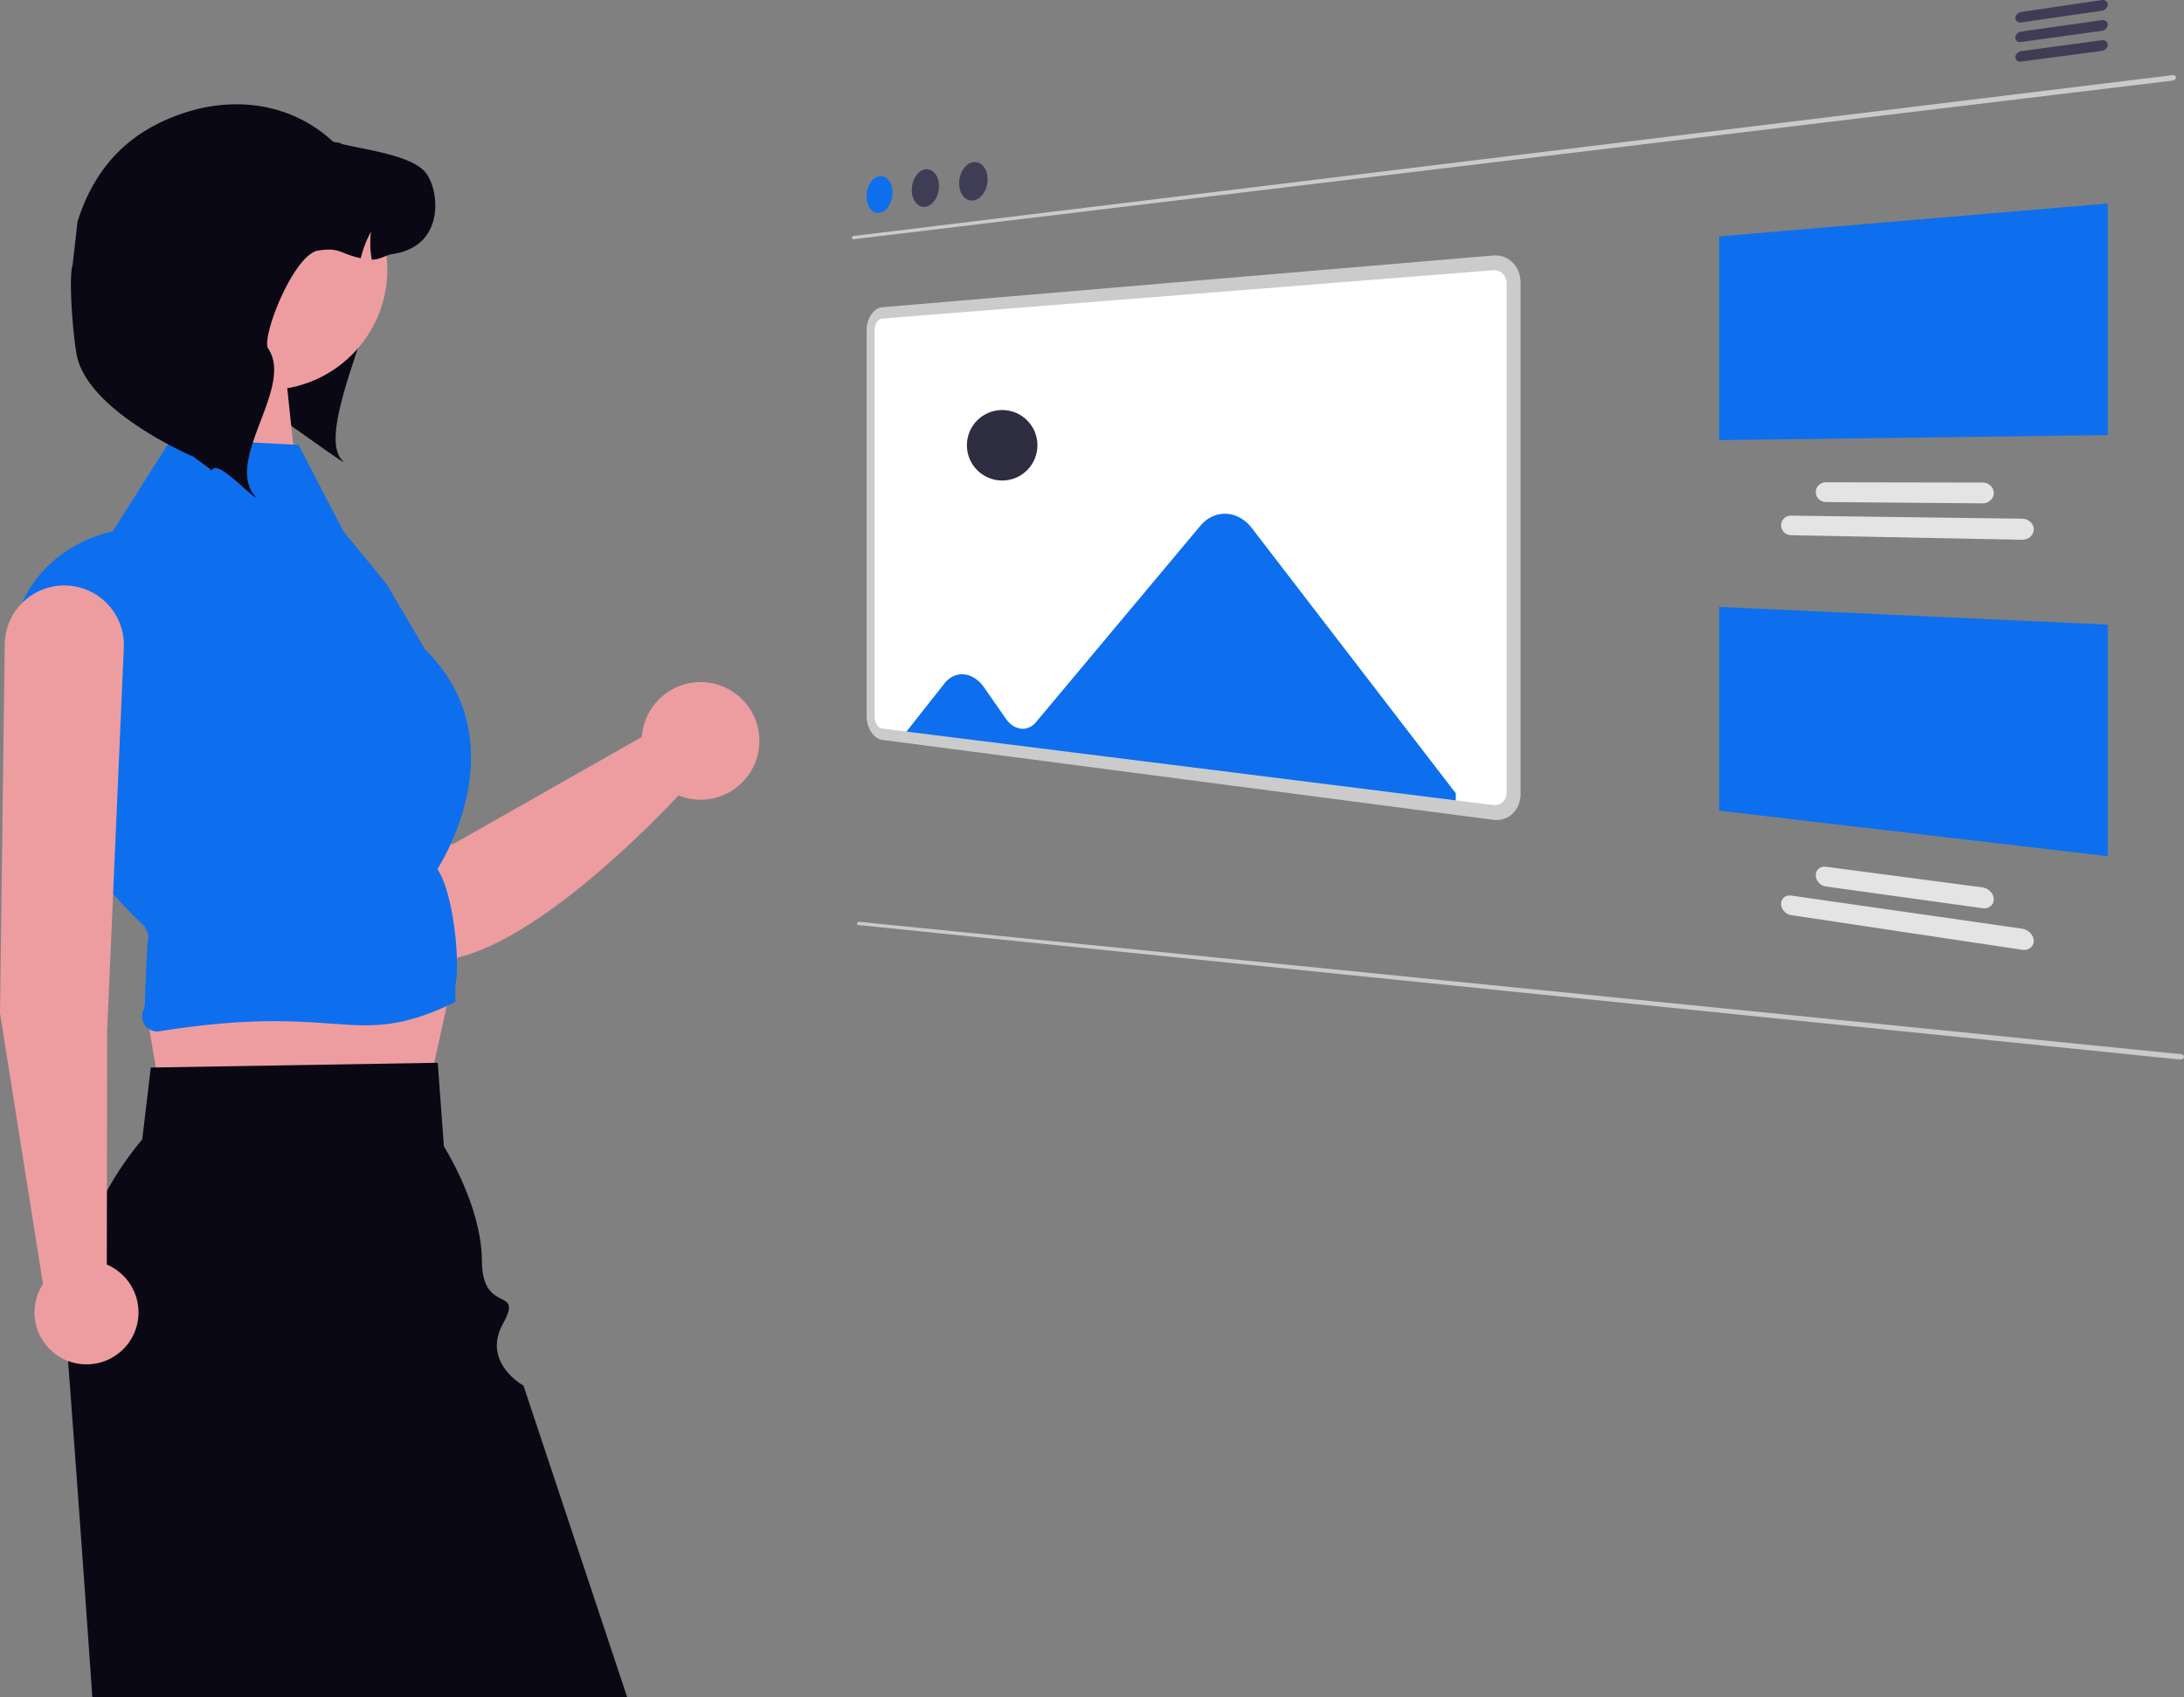 <svg xmlns="http://www.w3.org/2000/svg" width="800.321" height="622.137" viewBox="0 0 800.321 622.137" xmlns:xlink="http://www.w3.org/1999/xlink" role="img" artist="Katerina Limpitsouni" source="https://undraw.co/"><rect x="0" y="0" width="800.321" height="622.137" fill="#808080" stroke="none"/><g transform="translate(-821.753 -211.925)"><g transform="translate(821.753 250.156)"><path d="M354.039,190.979c.864,2.014,27.513,1.8,28.734,3.592,9.41,13.846-24.512,72.758-15.1,86.622l1.311,1.562c-3.07-1.415-20.331-14.554-29.721-20.185a58.9,58.9,0,0,0-13.014-10.713Z" transform="translate(-243.015 -151.626)" fill="#090814"/><path d="M191.017,311.21a22.071,22.071,0,0,1,33.438,13.056l40.5,105.519,69.61-39.519A21.551,21.551,0,1,1,348.007,411.7c-14.659,15.646-78.212,79.793-104.523,54.729-22.115-21.067-54.03-102.716-61.713-130.911a22.074,22.074,0,0,1,9.245-24.307Z" transform="translate(-99.344 -158.38)" fill="#ed9da0"/><path d="M34.528.994,0,0V49.931H39.688Z" transform="translate(70.066 96.724)" fill="#ed9da0"/><path d="M232.158,349.883l-12.78,57.762L125.929,416.1,117.341,365.8Z" transform="translate(-64.443 -37.413)" fill="#ed9da0"/><path d="M232.564,631.391c.043.828.094,1.648.154,2.476.9,11.968,1.921,25.772,3.031,40.9,1.75,24.005,3.7,51.339,5.677,79.937h196.01L399.42,640.443s-15.349-8.451-7.535-22.647-7.562-2.883-7.7-23.158-13.921-41.844-13.921-41.844L368,522.1l-1.289.026-102,1.7-1.861.034-3.133,26.353A116.508,116.508,0,0,0,232.564,631.391Z" transform="translate(-207.593 -170.797)" fill="#090814"/><path d="M399.235,281.569l-46.514-2.4-21.6,34.138s-40.649,6.8-37.832,54.7,49.458,89.933,49.458,89.933L344.212,461l-.444,5.555-1.025,21.595h0a5.5,5.5,0,0,0,5.216,8.385c68.739-10.945,71.048,7.477,108.75-10.76v-6.317c1.784-6.5-.32-33.109-6.6-42.414,0,0,30.577-45.938-4.525-80.539L431.5,332.554l-15.764-19.232Z" transform="translate(-289.845 -156.732)" fill="#0d6fed"/><ellipse cx="44.108" cy="44.108" rx="44.108" ry="44.108" transform="translate(53.706 16.468)" fill="#ed9da0"/><path d="M351.855,278.317s4.705,3.5,6.9,5.046c1.659-4.266,13.272,8.732,16.342,10.147l-1.311-1.562c-9.41-13.864,14.942-39.383,5.531-53.229-2.64-3.879,9.285-34.534,18.372-35.917,8.081-1.221,7.74,1.113,15.57,2.82a39.183,39.183,0,0,1,3.753-9.716,32.1,32.1,0,0,0,.305,10.236c2.784.108,4.974-1.666,7.938-2.119,18.911-2.891,16.989-23.346,11.727-29.829-5.28-6.465-22.807-8.4-30.889-10.506-.736-.718-2.406-.269-3.143-.952-15.487-14.174-36.2-16.521-54.841-10.239-19.878,6.7-32.272,19.666-38.633,39.655l-1.824,16c-1.637,5.143.422,29.075,1.824,34.288C314.923,262.7,351.855,278.317,351.855,278.317Z" transform="translate(-281.059 -149.207)" fill="#090814"/><path d="M422.492,493.136,424.229,357.9a21.831,21.831,0,0,1,21.828-21.486h0a21.831,21.831,0,0,1,21.8,22.989l-6.11,140.427-.116,85.485a19.051,19.051,0,1,1-23.389,7.123Z" transform="translate(-422.492 -160.046)" fill="#ed9da0"/></g><g transform="translate(1133.993 211.925)"><path d="M782.963,183.6,299.428,241.767a.291.291,0,0,1-.164-.028.376.376,0,0,1-.134-.113.574.574,0,0,1-.09-.18.786.786,0,0,1-.033-.23.871.871,0,0,1,.033-.238.759.759,0,0,1,.092-.2.54.54,0,0,1,.134-.145.352.352,0,0,1,.164-.067L782.963,181.6a1.282,1.282,0,0,1,.455.023,1.037,1.037,0,0,1,.372.17.849.849,0,0,1,.251.288.809.809,0,0,1,.092.377.949.949,0,0,1-.092.4,1.2,1.2,0,0,1-.251.349,1.415,1.415,0,0,1-.372.26A1.446,1.446,0,0,1,782.963,183.6Z" transform="translate(-299.008 -154.058)" fill="#cacaca"/><path d="M783.834,740.467,299.318,691.146a.293.293,0,0,1-.154-.063.376.376,0,0,1-.106-.14.574.574,0,0,1-.049-.2.788.788,0,0,1,.019-.231.87.87,0,0,1,.085-.225.757.757,0,0,1,.134-.177.537.537,0,0,1,.162-.112.352.352,0,0,1,.175-.03l484.69,48.538a1.282,1.282,0,0,1,.439.123,1.036,1.036,0,0,1,.326.247.848.848,0,0,1,.182.336.809.809,0,0,1,.007.388.95.95,0,0,1-.178.372,1.2,1.2,0,0,1-.322.286,1.41,1.41,0,0,1-.42.172A1.445,1.445,0,0,1,783.834,740.467Z" transform="translate(-297.168 -352.104)" fill="#cacaca"/><path d="M310.292,227.477a3.3,3.3,0,0,1,1.855.251,4.1,4.1,0,0,1,1.522,1.215,6.178,6.178,0,0,1,1.03,1.993,8.569,8.569,0,0,1,.377,2.575,9.661,9.661,0,0,1-.377,2.68,8.584,8.584,0,0,1-1.03,2.284,6.2,6.2,0,0,1-1.522,1.646,4.061,4.061,0,0,1-1.855.769,3.3,3.3,0,0,1-1.846-.282,4.14,4.14,0,0,1-1.5-1.232,6.225,6.225,0,0,1-1.009-1.982,8.587,8.587,0,0,1-.369-2.544,9.666,9.666,0,0,1,.37-2.649,8.623,8.623,0,0,1,1.008-2.266,6.271,6.271,0,0,1,1.5-1.655,4.11,4.11,0,0,1,1.846-.8Z" transform="translate(-300.269 -162.874)" fill="#0d6fed"/><path d="M331.041,224.355a3.517,3.517,0,0,1,1.941.251,4.252,4.252,0,0,1,1.6,1.235,6.246,6.246,0,0,1,1.078,2.035,8.573,8.573,0,0,1,.394,2.633,9.687,9.687,0,0,1-.4,2.743,8.717,8.717,0,0,1-1.076,2.336,6.431,6.431,0,0,1-1.593,1.688,4.315,4.315,0,0,1-1.941.8,3.517,3.517,0,0,1-1.931-.283,4.294,4.294,0,0,1-1.57-1.256,6.291,6.291,0,0,1-1.057-2.024,8.588,8.588,0,0,1-.386-2.6,9.688,9.688,0,0,1,.386-2.708,8.753,8.753,0,0,1,1.055-2.324,6.5,6.5,0,0,1,1.57-1.7,4.365,4.365,0,0,1,1.931-.828Z" transform="translate(-304.216 -162.273)" fill="#3f3d56"/><path d="M352.759,221.083a3.76,3.76,0,0,1,2.034.248,4.421,4.421,0,0,1,1.669,1.262,6.319,6.319,0,0,1,1.131,2.079,8.577,8.577,0,0,1,.415,2.692,9.712,9.712,0,0,1-.415,2.807,8.861,8.861,0,0,1-1.131,2.4,6.68,6.68,0,0,1-1.669,1.733,4.593,4.593,0,0,1-2.034.82,3.756,3.756,0,0,1-2.023-.283,4.459,4.459,0,0,1-1.645-1.279,6.365,6.365,0,0,1-1.1-2.069,8.593,8.593,0,0,1-.4-2.656,9.721,9.721,0,0,1,.4-2.777,8.893,8.893,0,0,1,1.1-2.379,6.748,6.748,0,0,1,1.646-1.743A4.648,4.648,0,0,1,352.759,221.083Z" transform="translate(-308.347 -161.643)" fill="#3f3d56"/><path d="M858.376,151.459l-29.484,4.263a2.223,2.223,0,0,1-.828-.031,1.8,1.8,0,0,1-.676-.314,1.555,1.555,0,0,1-.455-.541,1.584,1.584,0,0,1-.167-.717,1.908,1.908,0,0,1,.167-.768,2.355,2.355,0,0,1,.455-.674,2.643,2.643,0,0,1,.676-.509,2.586,2.586,0,0,1,.828-.273l29.483-4.361a2.4,2.4,0,0,1,.872.025,1.915,1.915,0,0,1,.713.314,1.57,1.57,0,0,1,.657,1.3,1.922,1.922,0,0,1-.176.791,2.429,2.429,0,0,1-.48.7,2.806,2.806,0,0,1-1.586.805Z" transform="translate(-400.48 -147.505)" fill="#3f3d56"/><path d="M858.376,160.572l-29.483,4.082a2.224,2.224,0,0,1-.828-.036,1.818,1.818,0,0,1-.676-.314,1.571,1.571,0,0,1-.455-.544,1.593,1.593,0,0,1-.167-.726,1.9,1.9,0,0,1,.167-.767,2.334,2.334,0,0,1,.455-.671,2.618,2.618,0,0,1,.676-.5,2.576,2.576,0,0,1,.828-.268l29.483-4.18a2.4,2.4,0,0,1,.872.031,1.929,1.929,0,0,1,.713.32,1.612,1.612,0,0,1,.482.557,1.6,1.6,0,0,1,.175.74,1.915,1.915,0,0,1-.177.79,2.4,2.4,0,0,1-.482.691,2.783,2.783,0,0,1-1.586.8Z" transform="translate(-400.48 -149.258)" fill="#3f3d56"/><path d="M858.376,169.685l-29.484,3.894a2.226,2.226,0,0,1-.828-.041,1.83,1.83,0,0,1-.676-.32,1.572,1.572,0,0,1-.622-1.266,1.894,1.894,0,0,1,.166-.766,2.315,2.315,0,0,1,.455-.669,2.6,2.6,0,0,1,.676-.5,2.558,2.558,0,0,1,.828-.262l29.483-3.992a2.4,2.4,0,0,1,.872.036,1.942,1.942,0,0,1,.714.325,1.626,1.626,0,0,1,.482.56,1.6,1.6,0,0,1,.175.741,1.906,1.906,0,0,1-.177.789,2.385,2.385,0,0,1-.482.691,2.764,2.764,0,0,1-1.586.785Z" transform="translate(-400.48 -151.01)" fill="#3f3d56"/><path d="M692.359,251.9l142.417-12.062v84.893l-142.417,1.858Z" transform="translate(-374.637 -165.257)" fill="#0d6fed"/><path d="M808.748,390.339l-84.579-1.681a3.8,3.8,0,0,1-2.6-1.1,3.666,3.666,0,0,1-.787-1.149,3.508,3.508,0,0,1-.288-1.394,3.439,3.439,0,0,1,.288-1.382,3.5,3.5,0,0,1,.787-1.125,3.623,3.623,0,0,1,1.169-.75,3.744,3.744,0,0,1,1.435-.262l84.579,1.114a4.75,4.75,0,0,1,1.676.326,4.46,4.46,0,0,1,1.372.849,3.97,3.97,0,0,1,.927,1.243,3.553,3.553,0,0,1,.341,1.514,3.481,3.481,0,0,1-.341,1.5,3.787,3.787,0,0,1-.927,1.215,4.269,4.269,0,0,1-1.372.8,4.669,4.669,0,0,1-1.676.271Z" transform="translate(-380.046 -192.495)" fill="#e4e4e4"/><path d="M797.24,374.081l-57.259-.481a3.921,3.921,0,0,1-1.47-.3,3.825,3.825,0,0,1-1.2-.784,3.652,3.652,0,0,1-.806-1.154,3.5,3.5,0,0,1,0-2.811,3.6,3.6,0,0,1,.806-1.146,3.77,3.77,0,0,1,1.2-.772,3.9,3.9,0,0,1,1.47-.282l57.26.1a4.552,4.552,0,0,1,1.633.3,4.273,4.273,0,0,1,1.337.822,3.852,3.852,0,0,1,.9,1.22,3.511,3.511,0,0,1,0,2.979,3.8,3.8,0,0,1-.9,1.21,4.218,4.218,0,0,1-1.338.809,4.529,4.529,0,0,1-1.633.286Z" transform="translate(-383.069 -189.583)" fill="#e4e4e4"/><path d="M692.359,422.913l142.417,6.493V514.3L692.359,497.6Z" transform="translate(-374.637 -200.458)" fill="#0d6fed"/><path d="M808.748,573.755l-84.579-12.7a4.216,4.216,0,0,1-1.435-.5,4.557,4.557,0,0,1-1.169-.942,4.376,4.376,0,0,1-.787-1.25,3.782,3.782,0,0,1-.288-1.431,3.181,3.181,0,0,1,.288-1.347,2.913,2.913,0,0,1,.787-1.021,3.07,3.07,0,0,1,1.169-.6,3.58,3.58,0,0,1,1.435-.075l84.579,12.134a5.219,5.219,0,0,1,1.676.545,5.341,5.341,0,0,1,1.372,1.027,4.762,4.762,0,0,1,.927,1.366,3.855,3.855,0,0,1,.34,1.559,3.2,3.2,0,0,1-.34,1.459,3.141,3.141,0,0,1-.927,1.094,3.648,3.648,0,0,1-1.372.624,4.5,4.5,0,0,1-1.676.052Z" transform="translate(-380.046 -225.634)" fill="#e4e4e4"/><path d="M797.24,556l-57.259-7.942a4.317,4.317,0,0,1-1.47-.488,4.592,4.592,0,0,1-1.2-.942,4.358,4.358,0,0,1-.806-1.256,3.769,3.769,0,0,1-.3-1.446,3.2,3.2,0,0,1,.3-1.365,3,3,0,0,1,.806-1.041,3.191,3.191,0,0,1,1.2-.616,3.713,3.713,0,0,1,1.47-.09l57.259,7.558a4.985,4.985,0,0,1,1.633.516,5.117,5.117,0,0,1,1.338,1,4.623,4.623,0,0,1,.9,1.336,3.817,3.817,0,0,1,.332,1.534,3.22,3.22,0,0,1-.332,1.445,3.152,3.152,0,0,1-.9,1.092,3.589,3.589,0,0,1-1.338.634,4.338,4.338,0,0,1-1.633.074Z" transform="translate(-383.069 -223.12)" fill="#e4e4e4"/><path d="M535.608,468.22,311.692,439.552a3.666,3.666,0,0,1-1.68-.695,5.533,5.533,0,0,1-1.367-1.474,7.656,7.656,0,0,1-.919-2.042,8.7,8.7,0,0,1-.337-2.4V291.533a8.541,8.541,0,0,1,.337-2.387,7.267,7.267,0,0,1,.919-2,5.168,5.168,0,0,1,1.366-1.412,3.5,3.5,0,0,1,1.68-.617l223.917-18.334a6.587,6.587,0,0,1,5.232,1.915,7.269,7.269,0,0,1,1.6,2.417,8.148,8.148,0,0,1,.59,3.072V461.155a7.94,7.94,0,0,1-.59,3.045,6.824,6.824,0,0,1-1.6,2.344,6.265,6.265,0,0,1-2.359,1.413A6.527,6.527,0,0,1,535.608,468.22Z" transform="translate(-300.619 -170.435)" fill="#fff"/><path d="M450.072,385.841a14.835,14.835,0,0,0-2.021-2.147,13.255,13.255,0,0,0-2.3-1.607,11.962,11.962,0,0,0-2.5-1.029,11.125,11.125,0,0,0-2.623-.416,10.85,10.85,0,0,0-2.616.22,11.173,11.173,0,0,0-2.481.832,12.02,12.02,0,0,0-2.277,1.4,13.31,13.31,0,0,0-2,1.94l-60.25,72a6.841,6.841,0,0,1-2.6,1.961,5.841,5.841,0,0,1-2.935.412,6.794,6.794,0,0,1-2.915-1.08,9.365,9.365,0,0,1-2.549-2.518l-7.981-11.474a12.48,12.48,0,0,0-3.464-3.43,8.754,8.754,0,0,0-3.9-1.4,7.537,7.537,0,0,0-3.864.653,9.155,9.155,0,0,0-3.364,2.718L322.993,461.2l201.85,25.484V483.1Z" transform="translate(-303.619 -192.329)" fill="#0d6fed"/><path d="M535.262,470.276l-223.916-29.3a4.922,4.922,0,0,1-2.25-.937,7.427,7.427,0,0,1-1.828-1.979,10.268,10.268,0,0,1-1.227-2.734,11.667,11.667,0,0,1-.451-3.21V290.992a11.448,11.448,0,0,1,.451-3.189,9.749,9.749,0,0,1,1.227-2.677,6.937,6.937,0,0,1,1.827-1.895,4.7,4.7,0,0,1,2.25-.833l223.916-18.967a8.83,8.83,0,0,1,7.027,2.555,9.74,9.74,0,0,1,2.151,3.243,10.919,10.919,0,0,1,.794,4.128V460.813a10.643,10.643,0,0,1-.794,4.091,9.141,9.141,0,0,1-2.151,3.144,8.4,8.4,0,0,1-3.172,1.889,8.754,8.754,0,0,1-3.855.34ZM311.346,286.548a2.308,2.308,0,0,0-1.109.4,3.4,3.4,0,0,0-.9.931,4.789,4.789,0,0,0-.608,1.319,5.632,5.632,0,0,0-.224,1.576V432.464a5.741,5.741,0,0,0,.223,1.585,5.045,5.045,0,0,0,.608,1.349,3.643,3.643,0,0,0,.9.977,2.415,2.415,0,0,0,1.109.455l223.916,28.034a4.305,4.305,0,0,0,1.894-.178,4.135,4.135,0,0,0,1.552-.935,4.5,4.5,0,0,0,1.05-1.545,5.238,5.238,0,0,0,.387-2V273.731a5.373,5.373,0,0,0-.387-2.022,4.8,4.8,0,0,0-1.05-1.593,4.345,4.345,0,0,0-3.445-1.271Z" transform="translate(-300.273 -169.787)" fill="#cbcbcb"/><circle cx="12.924" cy="12.924" r="12.924" transform="translate(42.079 150.283)" fill="#2f2e41"/></g></g></svg>